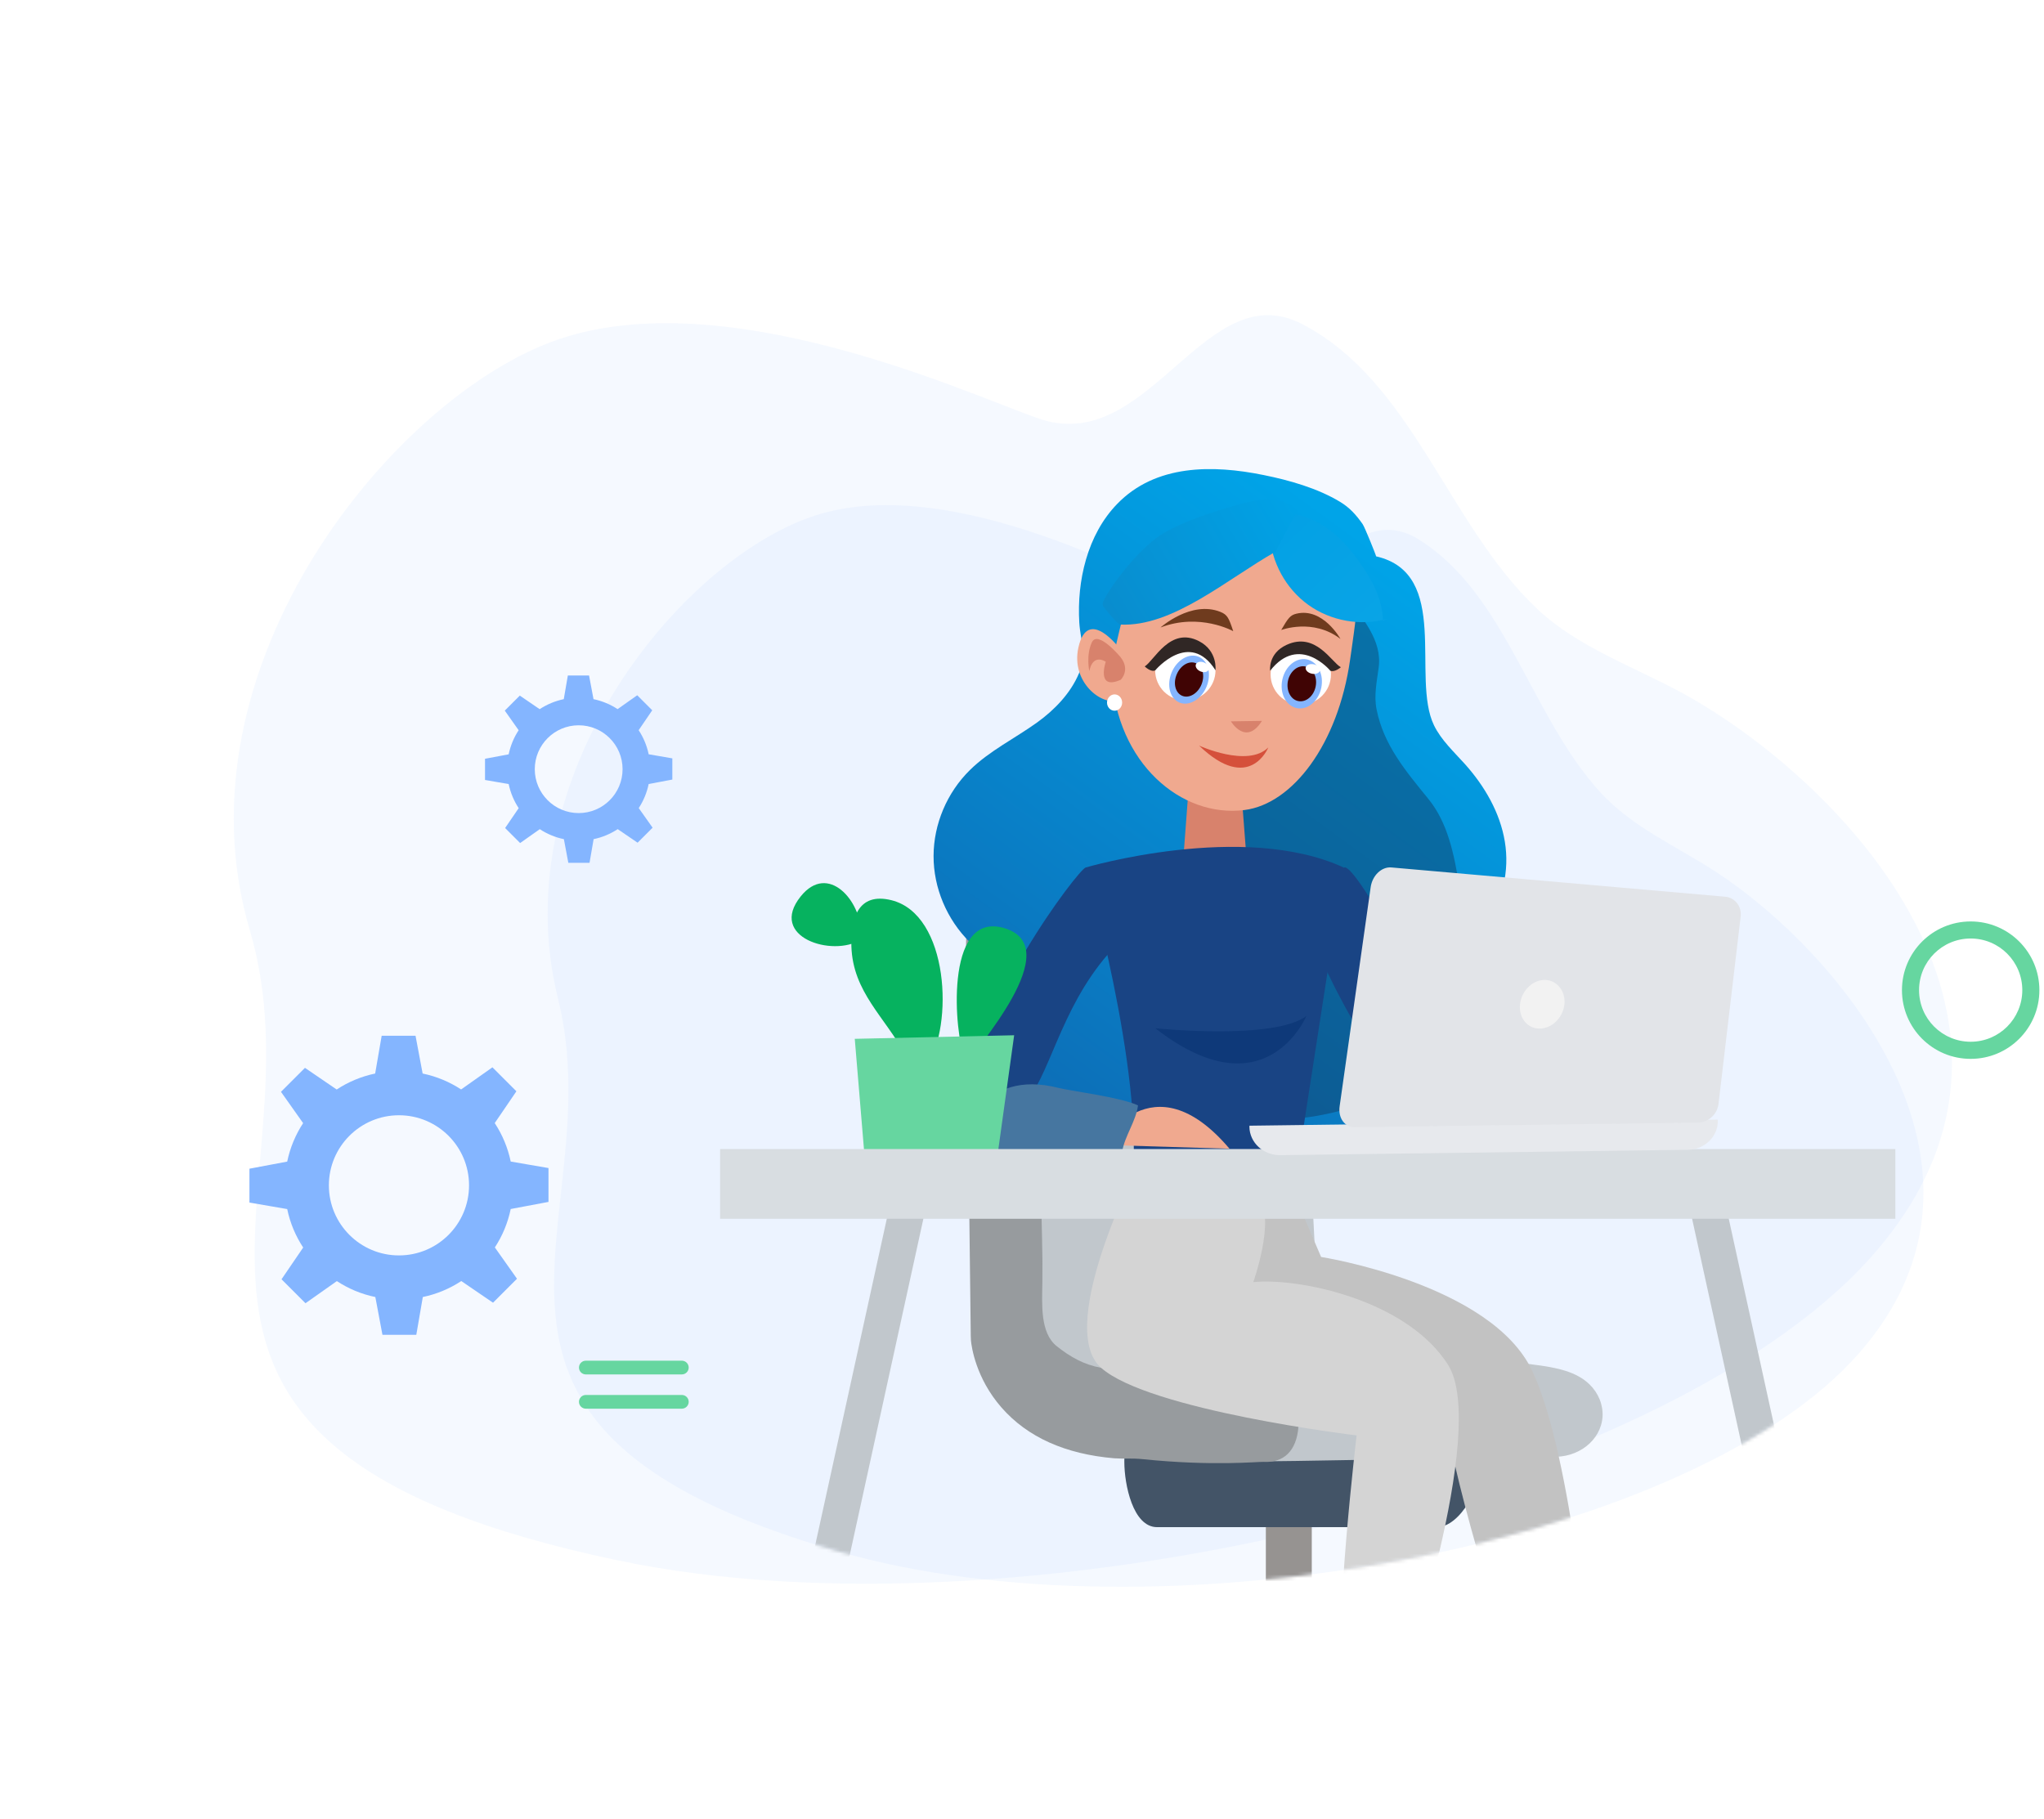 <svg width="590" height="525" viewBox="0 0 590 525" fill="none" xmlns="http://www.w3.org/2000/svg">
<g id="Group 679">
<g id="Group 499">
<g id="Group 498">
<path id="Vector" opacity="0.08" d="M178.336 450.444C294.005 474.731 479.057 430.488 539.54 363.477C600.022 296.466 532.025 225.603 485.825 200.19C471.452 192.334 455.444 186.878 443.604 175.678C417.75 151.146 407.724 110.115 375.923 93.585C348.417 79.266 332.586 129.175 302.318 121.565C289.111 118.325 213.326 80.399 161.458 97.877C114.106 113.833 49.572 192.437 72.11 268.535C94.648 344.634 19.945 417.186 178.336 450.444Z" fill="#84B5FF"/>
<path id="Vector_2" opacity="0.08" d="M242.168 447.917C334.588 474.447 484.416 446.48 534.633 392.811C584.849 339.143 531.862 275.601 495.321 251.692C483.952 244.296 471.211 238.849 461.958 228.75C441.753 206.634 434.666 171.352 409.491 155.709C387.717 142.162 373.805 183.636 349.65 175.631C339.108 172.206 279.078 136.171 236.963 148.313C198.514 159.397 144.765 222.679 161.08 288.318C177.395 353.957 115.613 411.589 242.168 447.917Z" fill="#84B5FF"/>
<g id="Mask Group">
<mask id="mask0_620_6649" style="mask-type:alpha" maskUnits="userSpaceOnUse" x="150" y="104" width="406" height="355">
<path id="Vector_3" d="M242.166 447.917C334.586 474.447 484.415 446.48 534.631 392.811C584.848 339.143 531.861 275.601 495.319 251.692C483.95 244.296 497.389 233.536 488.135 223.437C467.931 201.321 520.495 137.396 495.319 121.753C473.545 108.206 416.916 113.226 392.762 105.221C382.22 101.796 285.004 115.877 267.174 112.81C227.739 106.026 175.398 228.676 164.492 265.932C153.586 303.188 115.612 411.589 242.166 447.917Z" fill="#84B5FF"/>
</mask>
<g mask="url(#mask0_620_6649)">
<g id="Group 299">
<g id="Group 112">
<g id="Group 111">
<g id="Group">
<g id="Group_2">
<path id="Vector_4" d="M365.387 432.543H378.645V466.077H365.387V432.543Z" fill="#969391"/>
</g>
<path id="Vector_5" d="M427.751 422.052C427.751 428.463 421.694 440.852 414.687 440.852H333.991C326.984 440.852 324.539 428.436 324.539 422.052V421.563C324.539 415.151 326.984 408.25 333.991 408.25H414.687C421.694 408.25 427.751 415.151 427.751 421.563V422.052Z" fill="#435467"/>
<g id="Group_3">
<path id="Vector_6" d="M462.57 409.019C462.081 415.838 455.508 420.973 447.849 420.511C445.622 420.375 362.482 422.141 359.06 421.842C344.121 420.593 366.04 414.507 359.06 406.628C347.245 406.682 344.855 406.519 342.22 405.46C338.2 403.857 303.488 395.896 300.908 386.795C298.328 377.666 288.306 262.497 288.306 262.497C292.461 255.515 336.842 259.97 357.62 262.497C368.648 263.856 375.058 273.827 375.058 281.515C375.058 284.178 375.384 286.868 375.547 289.53C376.388 303.006 377.122 316.482 377.937 329.957C378.398 337.293 378.752 344.656 379.105 352.018C379.295 356.012 379.512 360.033 379.784 364.027C380.055 368.401 379.566 373.645 380.734 377.883C384.157 390.653 409.579 391.93 420.416 392.065C437.799 392.283 433.861 392.88 442.308 393.886C449.75 394.782 455.101 396.059 458.795 399.618C461.429 402.172 462.787 405.595 462.57 409.019Z" fill="#C1C7CC"/>
<g id="Group_4">
<path id="Vector_7" d="M329.753 421.218C350.178 423.31 363.08 421.925 364.764 422.006C370.495 422.305 374.243 418.909 374.786 411.927C375.058 408.422 374.107 404.972 372.178 402.418C369.462 398.859 365.47 397.663 359.902 396.93C353.573 396.087 343.714 395.734 330.622 395.924C326.358 395.979 321.958 395.598 317.775 394.838C312.913 393.941 309.029 391.795 305.037 388.616C300.148 384.731 300.799 376.39 300.881 369.978C300.935 365.984 300.908 362.045 300.799 358.078C300.338 339.386 300.311 320.667 300.093 301.974C299.985 291.514 299.849 281.082 299.74 270.622C299.659 263.666 294.906 258.368 289.147 258.857C283.362 259.319 278.772 265.351 278.853 272.306L280.211 385.709C280.211 386.144 280.239 386.551 280.266 386.986C280.429 388.725 281.651 397.826 289.093 406.33C296.59 414.888 307.508 419.779 321.659 420.974C324.239 421.164 326.983 420.92 329.753 421.218Z" fill="#979B9E"/>
</g>
</g>
</g>
<g id="Group_5">
<g id="Group 78">
<path id="Vector_8" d="M357.063 313.432C341.719 325.194 319.449 329.957 302.293 320.856C296.912 318.009 291.957 313.458 290.892 307.604C289.613 300.552 294.168 293.26 292.25 286.341C290.572 280.221 284.445 276.469 279.89 271.945C273.283 265.398 269.447 256.271 269.474 247.09C269.5 237.909 273.336 228.808 279.97 222.288C285.59 216.753 292.916 213.187 299.363 208.557C304.451 204.884 309.033 200.121 311.457 194.346C313.854 188.651 311.883 185.298 311.537 179.71C310.818 167.762 313.828 154.403 322.432 145.515C333.567 133.965 350.11 134.152 364.735 137.132C372.141 138.622 380.319 140.937 386.819 144.876C389.589 146.552 391.427 148.601 393.319 151.289C393.931 152.141 397.341 160.63 397.208 160.603C418.892 165.553 407.251 195.57 413.911 209.355C416.015 213.693 419.691 217.046 422.915 220.638C428.562 226.972 432.984 234.582 434.369 242.938C435.755 251.294 433.863 260.395 428.242 266.729C427.337 267.767 426.271 268.778 425.925 270.109C425.392 272.104 426.511 274.1 427.337 275.99C432.265 287.299 426.618 300.392 419.505 310.478C414.736 317.264 409.116 323.704 401.817 327.642C390.175 333.949 375.471 332.964 363.483 327.323" fill="url(#paint0_linear_620_6649)"/>
<path id="Vector_9" opacity="0.42" d="M367.453 164.651C374.779 161.085 384.129 165.05 388.658 171.836C393.16 178.622 399.021 184.663 397.955 192.726C397.422 196.718 396.543 200.789 397.342 204.754C399.367 215.026 405.707 222.531 412.314 230.647C417.908 237.513 419.719 246.64 421.158 255.369C422.01 260.585 422.703 266.333 419.932 270.83C416.416 276.525 412.393 283.869 408.611 289.378C402.377 298.399 406.027 307.208 398.488 315.191C396.25 317.533 393.107 318.757 390.017 319.741C383.757 321.684 377.283 322.828 370.73 323.174C365.136 323.467 359.462 323.121 354.187 321.285C341.241 316.734 332.583 302.205 334.927 288.686C336.712 278.441 343.771 269.925 347.128 260.052C349.525 252.974 349.925 245.23 348.3 237.938C346.222 228.731 340.921 219.577 343.212 210.422" fill="#113356"/>
<path id="Vector_10" d="M341.325 251.045C340.13 258.082 349.582 258.68 349.582 258.68C353.738 258.68 360.229 257.403 360.229 253.246L358.219 227.191C358.219 223.034 354.824 219.638 350.668 219.638C346.513 219.638 343.118 223.007 343.118 227.191L341.325 251.045Z" fill="#D8826C"/>
<path id="Vector_11" d="M378.242 159.001C377.283 157.191 370.037 159.134 369.238 157.218C364.576 161.396 354.533 153.173 348.939 156.34C341.613 160.491 335.726 164.643 327.627 166.984C324.964 167.756 328.826 169.513 326.002 169.646C325.257 174.542 320.648 189.79 320.914 194.846C322.273 220.207 340.92 236.174 359.248 233.832C373.1 232.049 386.207 214.885 389.696 190.509C390.016 188.22 391.694 177.203 391.535 174.968C384.981 168.581 382.61 167.118 378.242 159.001Z" fill="#F0A98F"/>
<path id="Vector_12" d="M355.307 208.235C355.307 208.235 359.623 215.5 364.258 208.102L355.307 208.235Z" fill="#D8826C"/>
<path id="Vector_13" d="M350.857 193.492C350.857 198.282 346.967 202.194 342.146 202.194C337.324 202.194 333.435 198.308 333.435 193.492C333.435 188.702 337.324 184.79 342.146 184.79C346.967 184.79 350.857 188.702 350.857 193.492Z" fill="white"/>
<path id="Vector_14" d="M348.244 198.283C346.699 201.929 343.209 203.951 340.439 202.807C337.669 201.636 336.683 197.751 338.201 194.105C339.746 190.433 343.236 188.437 345.98 189.581C348.777 190.726 349.789 194.611 348.244 198.283Z" fill="#84B5FF"/>
<path id="Vector_15" d="M346.78 197.671C345.688 200.252 343.21 201.689 341.239 200.864C339.268 200.039 338.548 197.272 339.667 194.664C340.76 192.056 343.237 190.619 345.208 191.444C347.18 192.295 347.872 195.063 346.78 197.671Z" fill="#400404"/>
<path id="Vector_16" d="M348.883 193.308C348.59 194.026 347.524 194.239 346.512 193.813C345.5 193.388 344.914 192.456 345.207 191.764C345.5 191.046 346.565 190.833 347.578 191.259C348.59 191.684 349.176 192.616 348.883 193.308Z" fill="white"/>
<path id="Vector_17" d="M346.115 215.235C346.115 215.235 360.154 221.702 366.095 215.768C366.095 215.768 360.687 229.259 346.115 215.235Z" fill="#D5503B"/>
<path id="Vector_18" d="M350.856 193.493C350.856 193.493 351.549 187.905 346.088 185.084C337.723 180.773 333.141 190.752 330.424 192.375C330.424 192.375 332.182 194.132 333.461 193.52C333.461 193.493 343.371 181.651 350.856 193.493Z" fill="#302725"/>
<path id="Vector_19" d="M366.759 194.693C366.759 199.51 370.649 203.395 375.47 203.395C380.265 203.395 384.181 199.51 384.181 194.693C384.181 189.903 380.292 186.018 375.47 186.018C370.675 185.991 366.759 189.903 366.759 194.693Z" fill="white"/>
<g id="Group_6">
<path id="Vector_20" d="M381.381 198.578C380.555 202.463 377.385 205.071 374.268 204.406C371.151 203.74 369.313 200.068 370.139 196.209C370.965 192.324 374.135 189.716 377.252 190.355C380.342 191.02 382.206 194.693 381.381 198.578Z" fill="#84B5FF"/>
<path id="Vector_21" d="M379.757 198.231C379.171 200.998 376.933 202.835 374.722 202.382C372.511 201.93 371.206 199.295 371.765 196.554C372.351 193.787 374.615 191.924 376.826 192.403C379.011 192.855 380.343 195.463 379.757 198.231Z" fill="#400404"/>
<path id="Vector_22" d="M381.01 193.549C380.85 194.294 379.785 194.72 378.666 194.48C377.52 194.241 376.748 193.442 376.881 192.697C377.041 191.952 378.08 191.526 379.225 191.766C380.371 192.005 381.17 192.804 381.01 193.549Z" fill="white"/>
</g>
<path id="Vector_23" d="M366.626 193.625C366.626 193.625 365.933 188.648 371.394 186.147C379.759 182.315 384.341 191.177 387.032 192.614C387.032 192.614 385.273 194.157 383.995 193.625C384.021 193.625 375.044 182.847 366.626 193.625Z" fill="#302725"/>
<path id="Vector_24" d="M334.977 181.142C334.977 181.142 343.821 173.239 352.292 176.645C354.264 177.443 354.717 178.375 355.969 182.207C355.969 182.207 346.325 176.805 334.977 181.142Z" fill="#6F3B1E"/>
<path id="Vector_25" d="M386.925 184.444C386.925 184.444 381.89 175.316 374.218 177.152C372.433 177.578 371.821 178.403 369.823 181.863C369.823 181.889 378.96 178.35 386.925 184.444Z" fill="#6F3B1E"/>
<g id="Group_7">
<g id="Group_8">
<path id="Vector_26" d="M323.389 187.476C323.389 187.476 313.985 174.65 311.268 186.971C309.11 196.79 317.875 204.002 323.309 202.166C328.743 200.33 323.389 187.476 323.389 187.476Z" fill="#F0A98F"/>
<path id="Vector_27" d="M323.497 189.765C323.497 189.765 316.837 181.676 315.133 185.481C313.428 189.286 314.44 193.757 314.44 193.757C314.44 193.757 315.133 188.648 319.182 191.016C319.182 191.016 316.305 199.425 323.497 196.232C323.524 196.232 326.348 193.438 323.497 189.765Z" fill="#D8826C"/>
</g>
</g>
<path id="Vector_28" d="M323.905 202.823C323.905 204.127 322.92 205.165 321.721 205.165C320.496 205.165 319.537 204.101 319.537 202.823C319.537 201.52 320.522 200.455 321.721 200.455C322.92 200.455 323.905 201.493 323.905 202.823Z" fill="white"/>
<path id="Vector_29" d="M400.298 178.669C392.68 180.798 384.102 179.255 377.628 174.598C371.155 169.941 366.946 162.25 366.52 154.293C366.387 152.085 366.84 149.424 368.838 148.519C369.53 148.199 370.329 148.173 371.102 148.199C375.817 148.333 380.346 150.328 384.102 153.229C387.858 156.13 390.841 159.882 393.479 163.82C395.37 166.668 397.075 169.648 398.114 172.895C398.753 174.944 399.126 177.073 399.206 179.202" fill="url(#paint1_linear_620_6649)"/>
<path id="Vector_30" d="M368.171 159.271C354.239 167.148 338.469 181.066 323.364 180.294C322.592 180.268 318.702 175.504 318.383 174.892C318.116 174.36 318.409 173.695 318.702 173.109C321.766 167.308 329.971 157.222 336.071 153.789C342.171 150.357 348.858 148.175 355.518 146.205C358.901 145.221 362.337 144.263 365.747 144.209C369.13 144.156 372.54 145.088 374.431 147.376" fill="url(#paint2_linear_620_6649)"/>
</g>
<path id="Vector_31" d="M440.58 401.953C440.58 401.953 443.785 388.151 412.523 375.382C381.288 362.613 368.522 361.227 366.757 370.22C364.991 379.213 372.651 397.987 417.303 410.05C435.474 414.94 440.58 401.953 440.58 401.953Z" fill="#DE947A"/>
<g id="Group_9">
<path id="Vector_32" d="M420.451 399.075C420.451 399.048 420.451 399.021 420.451 398.994C421.565 390.408 432.402 388.914 438.595 393.614C443.674 397.472 448.563 421.435 450.138 430.51C452.583 444.665 454.484 465.965 456.901 480.147C457.607 484.277 458.287 488.379 458.884 492.509C462.089 499.654 462.768 500.823 465.484 505.822C468.2 510.794 470.781 510.413 468.255 511.527C464.18 513.347 452.583 509.734 449.867 501.746C448.373 497.399 447.531 495.552 446.988 490.743C422.95 444.42 419.582 406.085 420.451 399.075Z" fill="#DE947A"/>
</g>
<path id="Vector_33" d="M418.302 399.649C418.302 399.649 419.606 385.548 386.959 377.072C354.284 368.622 341.464 368.948 340.894 378.077C340.323 387.233 350.454 404.784 396.302 410.761C414.989 413.206 418.302 399.649 418.302 399.649Z" fill="#F0A98F"/>
<path id="Vector_34" d="M442.234 395.647C430.31 370.516 381.339 362.854 381.339 362.854L373.679 344.977L355.807 344.569C326.446 400.347 383.892 393.528 391.144 396.081C398.369 398.635 417.952 413.116 417.952 413.116C421.781 435.259 438.377 490.194 442.641 490.602C446.905 491.037 459.236 485.929 459.236 485.929C459.236 485.929 454.13 420.751 442.234 395.647Z" fill="#C2C2C2"/>
<g id="Group_10">
<g id="Group_11">
<path id="Vector_35" d="M402.605 399.103C405.213 392.555 414.746 391.441 418.169 398.396C420.993 404.102 418.169 433.526 415.507 442.328C411.351 456.103 407.141 469.85 402.986 483.598C401.763 487.592 400.541 491.586 399.21 495.552C398.884 503.377 398.993 504.735 399.183 510.414C399.373 516.065 399.129 524.813 396.358 524.704C391.904 524.541 384.163 511.69 385.304 503.322C385.929 498.758 387.694 493.216 389.351 488.651C389.84 399.972 401.682 401.439 402.605 399.103Z" fill="#F0A98F"/>
</g>
<path id="Vector_36" d="M330.279 332.621C330.279 332.621 304.014 382.503 317.785 394.81C331.555 407.145 391.581 414.372 391.581 414.372C391.581 414.372 385.198 468.438 387.317 485.907L403.912 488.461C403.912 488.461 429.878 412.66 417.954 393.941C406.03 375.221 374.958 368.81 361.758 370.114C361.758 370.114 368.141 352.237 363.469 345.825C358.798 339.44 330.279 330.936 330.279 332.621Z" fill="#D4D4D4"/>
</g>
<path id="Vector_37" d="M326.773 340.826C330.386 309.853 313.356 250.435 313.356 250.435C313.356 250.435 358.796 237.013 387.858 250.435L373.001 346.477C373.001 346.477 364.962 348.487 353.69 346.884C342.472 345.254 326.773 340.826 326.773 340.826Z" fill="#194484"/>
<path id="Vector_38" d="M333.482 296.836C333.482 296.836 367.651 300.368 377.076 293.304C377.076 293.304 365.288 321.586 333.482 296.836Z" fill="#0E3979"/>
<path id="Vector_39" d="M375.552 347.238C375.552 347.238 356.458 356.339 326.472 342.239C326.771 340.826 327.369 333.137 327.369 333.137L374.167 339.06L375.552 347.238Z" fill="#8F99B6"/>
<path id="Vector_40" d="M345.132 334.981L342.85 349.516L336.956 349.055L339.211 333.595L345.132 334.981Z" fill="#D4D4D4"/>
<path id="Vector_41" d="M368.301 336.805L370.121 349.982L355.128 351.34L354.231 334.984L368.301 336.805ZM358.74 347.238L365.313 345.879V339.739L357.599 339.06L358.74 347.238Z" fill="#EAEAEA"/>
</g>
<g id="Group_12">
<path id="Vector_42" d="M465.668 331.809C465.668 331.809 453.418 332.298 438.942 329.472C425.986 326.945 411.237 321.81 401.976 311.296C391.22 299.07 381.469 277.063 381.469 277.063C381.469 277.063 384.239 252.72 387.879 250.465C391.491 248.21 416.67 298.744 423.188 302.738C426.936 305.02 439.892 309.585 451.083 313.823C459.421 316.974 466.782 319.936 468.547 321.62C472.703 325.533 465.668 331.809 465.668 331.809Z" fill="#194484"/>
<g id="Group_13">
<path id="Vector_43" d="M472.783 331.836C471.235 324.256 466.183 318.686 460.181 318.686C454.178 318.686 449.126 324.256 447.578 331.836H472.783Z" fill="#22272E"/>
<path id="Vector_44" d="M453.311 325.584C453.311 327.322 451.572 328.708 449.427 328.708C447.281 328.708 445.543 327.295 445.543 325.584C445.543 323.845 447.281 322.459 449.427 322.459C451.572 322.432 453.311 323.845 453.311 325.584Z" fill="#F0A98F"/>
<path id="Vector_45" d="M458.689 318.687C458.689 321.186 457.522 323.224 456.055 323.224C454.588 323.224 453.42 321.186 453.42 318.687C453.42 316.187 454.588 314.177 456.055 314.177C457.522 314.177 458.689 316.187 458.689 318.687Z" fill="#F0A98F"/>
<path id="Vector_46" d="M466.32 319.011C465.505 321.348 463.74 322.842 462.354 322.326C460.996 321.81 460.535 319.473 461.349 317.137C462.164 314.8 463.93 313.306 465.315 313.822C466.7 314.338 467.135 316.675 466.32 319.011Z" fill="#F0A98F"/>
<path id="Vector_47" d="M472.595 325.156C471.047 327.058 468.901 327.819 467.787 326.841C466.674 325.863 467.027 323.499 468.548 321.597C470.096 319.695 472.242 318.935 473.355 319.913C474.469 320.918 474.116 323.254 472.595 325.156Z" fill="#F0A98F"/>
<path id="Vector_48" d="M474.415 331.347C472.133 332.08 469.933 331.51 469.526 330.043C469.091 328.576 470.585 326.81 472.867 326.049C475.148 325.315 477.348 325.886 477.783 327.353C478.19 328.82 476.696 330.613 474.415 331.347Z" fill="#F0A98F"/>
</g>
</g>
<g id="Group_14">
<path id="Vector_49" d="M317.86 330.476C317.86 330.476 332.445 305.101 354.907 331.618L317.86 330.476Z" fill="#F0A98F"/>
<g id="Group_15">
<path id="Vector_50" d="M313.382 250.439C311.616 250.575 280.191 291.22 276.253 325.235C276.253 325.235 276.036 338.629 295.293 319.095C302.952 311.324 305.723 291.736 319.792 275.489C319.792 275.462 320.661 249.869 313.382 250.439Z" fill="#194484"/>
<g id="Group_16">
<path id="Vector_51" d="M328.482 319.094C323.376 316.703 309.171 314.964 305.613 314.068C283.096 308.308 278.398 328.033 278.398 328.033C274.514 334.553 305.559 333.738 323.947 332.244C324.734 327.815 327.939 323.55 328.482 319.094Z" fill="#4676A0"/>
</g>
</g>
</g>
<g id="Group_17">
<path id="Vector_52" d="M289.615 267.852C308.655 273.123 281.086 303.144 278.37 308.035V304.965C275.654 299.15 272.313 263.07 289.615 267.852Z" fill="#06B25F"/>
<path id="Vector_53" d="M257.295 259.862C273.972 263.992 275.302 296.133 267.507 307.707L261.369 304.637C255.529 293.606 246.186 286.515 245.751 273.175C245.507 265.296 247.625 257.472 257.295 259.862Z" fill="#06B25F"/>
<path id="Vector_54" d="M231.139 258.749C239.043 248.941 248.522 260.134 248.522 269.209V271.247C240.347 276.409 221.606 270.567 231.139 258.749Z" fill="#06B25F"/>
<path id="Vector_55" d="M292.737 298.851L287.631 335.665L249.796 336.697L246.727 299.883L292.737 298.851Z" fill="#66D6A0"/>
</g>
<g id="Group_18">
<g id="Group_19">
<path id="Vector_56" d="M529.254 538.125L488.268 351.121L498.127 347.807L539.847 538.125H529.254Z" fill="#C1C7CC"/>
<path id="Vector_57" d="M225.731 538.123L266.689 351.12L256.857 347.805L215.111 538.123H225.731Z" fill="#C1C7CC"/>
</g>
<path id="Vector_58" d="M207.857 331.698H547.098V351.831H207.857V331.698Z" fill="#D8DDE1"/>
</g>
</g>
</g>
<g id="Group_20">
<path id="Vector_59" d="M495.821 323.196C495.821 323.305 495.848 323.441 495.848 323.549C495.902 328.114 492.018 331.863 487.184 331.917L369.55 333.466C364.688 333.52 360.722 329.88 360.641 325.315C360.641 325.179 360.641 325.071 360.668 324.962L495.821 323.196Z" fill="#E7E9ED"/>
<g id="Group_21">
<path id="Vector_60" d="M386.683 319.364C386.194 322.733 388.177 325.45 391.056 325.396L490.166 324.065C493.073 324.038 495.68 321.674 496.033 318.767L502.443 264.565C502.796 261.658 500.786 259.104 497.962 258.859L401.622 250.41C398.797 250.165 396.135 252.719 395.646 256.088L386.683 319.364Z" fill="#E2E4E8"/>
<path id="Vector_61" d="M438.781 289.697C438.264 293.609 440.709 296.842 444.24 296.923C447.771 297.005 451.03 293.989 451.546 290.131C452.035 286.3 449.591 283.067 446.087 282.877C442.583 282.768 439.324 285.784 438.781 289.697Z" fill="#F2F2F2"/>
</g>
</g>
</g>
</g>
</g>
</g>
</g>
<path id="Vector_62" d="M568.834 266C557.879 266 549 274.879 549 285.834C549 296.79 557.879 305.669 568.834 305.669C579.79 305.669 588.669 296.79 588.669 285.834C588.669 274.879 579.79 266 568.834 266ZM568.834 300.727C560.601 300.727 553.933 294.058 553.933 285.825C553.933 277.591 560.601 270.923 568.834 270.923C577.068 270.923 583.736 277.591 583.736 285.825C583.736 294.058 577.068 300.727 568.834 300.727Z" fill="#66D6A0"/>
<g id="Vector_63" filter="url(#filter0_d_620_6649)">
<path d="M147.418 345.011L158.319 342.961V333.188L147.418 331.308C146.581 327.293 144.992 323.534 142.805 320.202L149.058 311.027L142.139 304.107L133.1 310.497C129.768 308.31 126.026 306.738 121.994 305.901L119.944 295H110.17L108.291 305.901C104.276 306.738 100.517 308.327 97.185 310.514L88.027 304.261L81.107 311.181L87.497 320.219C85.31 323.551 83.738 327.31 82.901 331.325L72 333.375V343.149L82.901 345.028C83.738 349.061 85.327 352.802 87.514 356.134L81.261 365.292L88.181 372.212L97.236 365.822C100.568 368.009 104.327 369.598 108.342 370.418L110.393 381.319H120.166L122.045 370.418C126.078 369.581 129.819 367.992 133.151 365.805L142.309 372.059L149.229 365.139L142.839 356.1C145.009 352.785 146.581 349.043 147.418 345.011ZM115.16 358.407C103.985 358.407 94.93 349.334 94.93 338.177C94.93 327.019 103.985 317.947 115.16 317.947C126.334 317.947 135.39 327.002 135.39 338.177C135.39 349.351 126.334 358.407 115.16 358.407Z" fill="#84B5FF"/>
</g>
<g id="Vector_64" filter="url(#filter1_d_620_6649)">
<path d="M187.24 222.326L194.068 221.041V214.92L187.24 213.742C186.716 211.227 185.72 208.873 184.35 206.786L188.267 201.039L183.933 196.704L178.271 200.707C176.184 199.337 173.841 198.352 171.315 197.828L170.031 191H163.909L162.732 197.828C160.217 198.352 157.862 199.348 155.775 200.718L150.039 196.801L145.704 201.135L149.707 206.797C148.337 208.884 147.352 211.238 146.828 213.753L140 215.037V221.159L146.828 222.336C147.352 224.862 148.348 227.206 149.718 229.293L145.801 235.029L150.135 239.364L155.807 235.361C157.894 236.731 160.249 237.726 162.764 238.24L164.048 245.068H170.17L171.347 238.24C173.873 237.716 176.217 236.72 178.304 235.35L184.04 239.267L188.374 234.933L184.372 229.271C185.731 227.195 186.716 224.851 187.24 222.326ZM167.034 230.716C160.035 230.716 154.362 225.033 154.362 218.045C154.362 211.056 160.035 205.373 167.034 205.373C174.033 205.373 179.706 211.045 179.706 218.045C179.706 225.044 174.033 230.716 167.034 230.716Z" fill="#84B5FF"/>
</g>
<g id="Group_22">
<g id="Group 279">
<path id="Vector_65" d="M196.811 396.762H169.103C168.012 396.762 167.121 395.88 167.121 394.78C167.121 393.689 168.003 392.797 169.103 392.797H196.811C197.901 392.797 198.793 393.679 198.793 394.78C198.793 395.87 197.901 396.762 196.811 396.762Z" fill="#66D6A0"/>
<path id="Vector_66" d="M196.81 406.655H169.103C168.012 406.655 167.12 405.773 167.12 404.673C167.12 403.582 168.002 402.69 169.103 402.69H196.81C197.901 402.69 198.793 403.573 198.793 404.673C198.793 405.764 197.901 406.655 196.81 406.655Z" fill="#66D6A0"/>
</g>
</g>
</g>
<defs>
<filter id="filter0_d_620_6649" x="62" y="289" width="106.319" height="106.319" filterUnits="userSpaceOnUse" color-interpolation-filters="sRGB">
<feFlood flood-opacity="0" result="BackgroundImageFix"/>
<feColorMatrix in="SourceAlpha" type="matrix" values="0 0 0 0 0 0 0 0 0 0 0 0 0 0 0 0 0 0 127 0" result="hardAlpha"/>
<feOffset dy="4"/>
<feGaussianBlur stdDeviation="5"/>
<feColorMatrix type="matrix" values="0 0 0 0 0.089 0 0 0 0 0.04 0 0 0 0 0.396 0 0 0 0.25 0"/>
<feBlend mode="normal" in2="BackgroundImageFix" result="effect1_dropShadow_620_6649"/>
<feBlend mode="normal" in="SourceGraphic" in2="effect1_dropShadow_620_6649" result="shape"/>
</filter>
<filter id="filter1_d_620_6649" x="130" y="185" width="74.068" height="74.068" filterUnits="userSpaceOnUse" color-interpolation-filters="sRGB">
<feFlood flood-opacity="0" result="BackgroundImageFix"/>
<feColorMatrix in="SourceAlpha" type="matrix" values="0 0 0 0 0 0 0 0 0 0 0 0 0 0 0 0 0 0 127 0" result="hardAlpha"/>
<feOffset dy="4"/>
<feGaussianBlur stdDeviation="5"/>
<feColorMatrix type="matrix" values="0 0 0 0 0.089 0 0 0 0 0.04 0 0 0 0 0.396 0 0 0 0.25 0"/>
<feBlend mode="normal" in2="BackgroundImageFix" result="effect1_dropShadow_620_6649"/>
<feBlend mode="normal" in="SourceGraphic" in2="effect1_dropShadow_620_6649" result="shape"/>
</filter>
<linearGradient id="paint0_linear_620_6649" x1="294.819" y1="313.221" x2="404.39" y2="163.097" gradientUnits="userSpaceOnUse">
<stop stop-color="#0D6EB7"/>
<stop offset="1" stop-color="#00A4E8"/>
</linearGradient>
<linearGradient id="paint1_linear_620_6649" x1="400.491" y1="179.864" x2="360.328" y2="136.972" gradientUnits="userSpaceOnUse">
<stop stop-color="#00A2E7"/>
<stop offset="0" stop-color="#09A4E6"/>
<stop offset="1" stop-color="#01A0E4"/>
</linearGradient>
<linearGradient id="paint2_linear_620_6649" x1="318.098" y1="177.292" x2="374.755" y2="143.991" gradientUnits="userSpaceOnUse">
<stop stop-color="#0491D7"/>
<stop offset="0" stop-color="#098CCD"/>
<stop offset="1" stop-color="#00A3E7"/>
</linearGradient>
</defs>
</svg>
